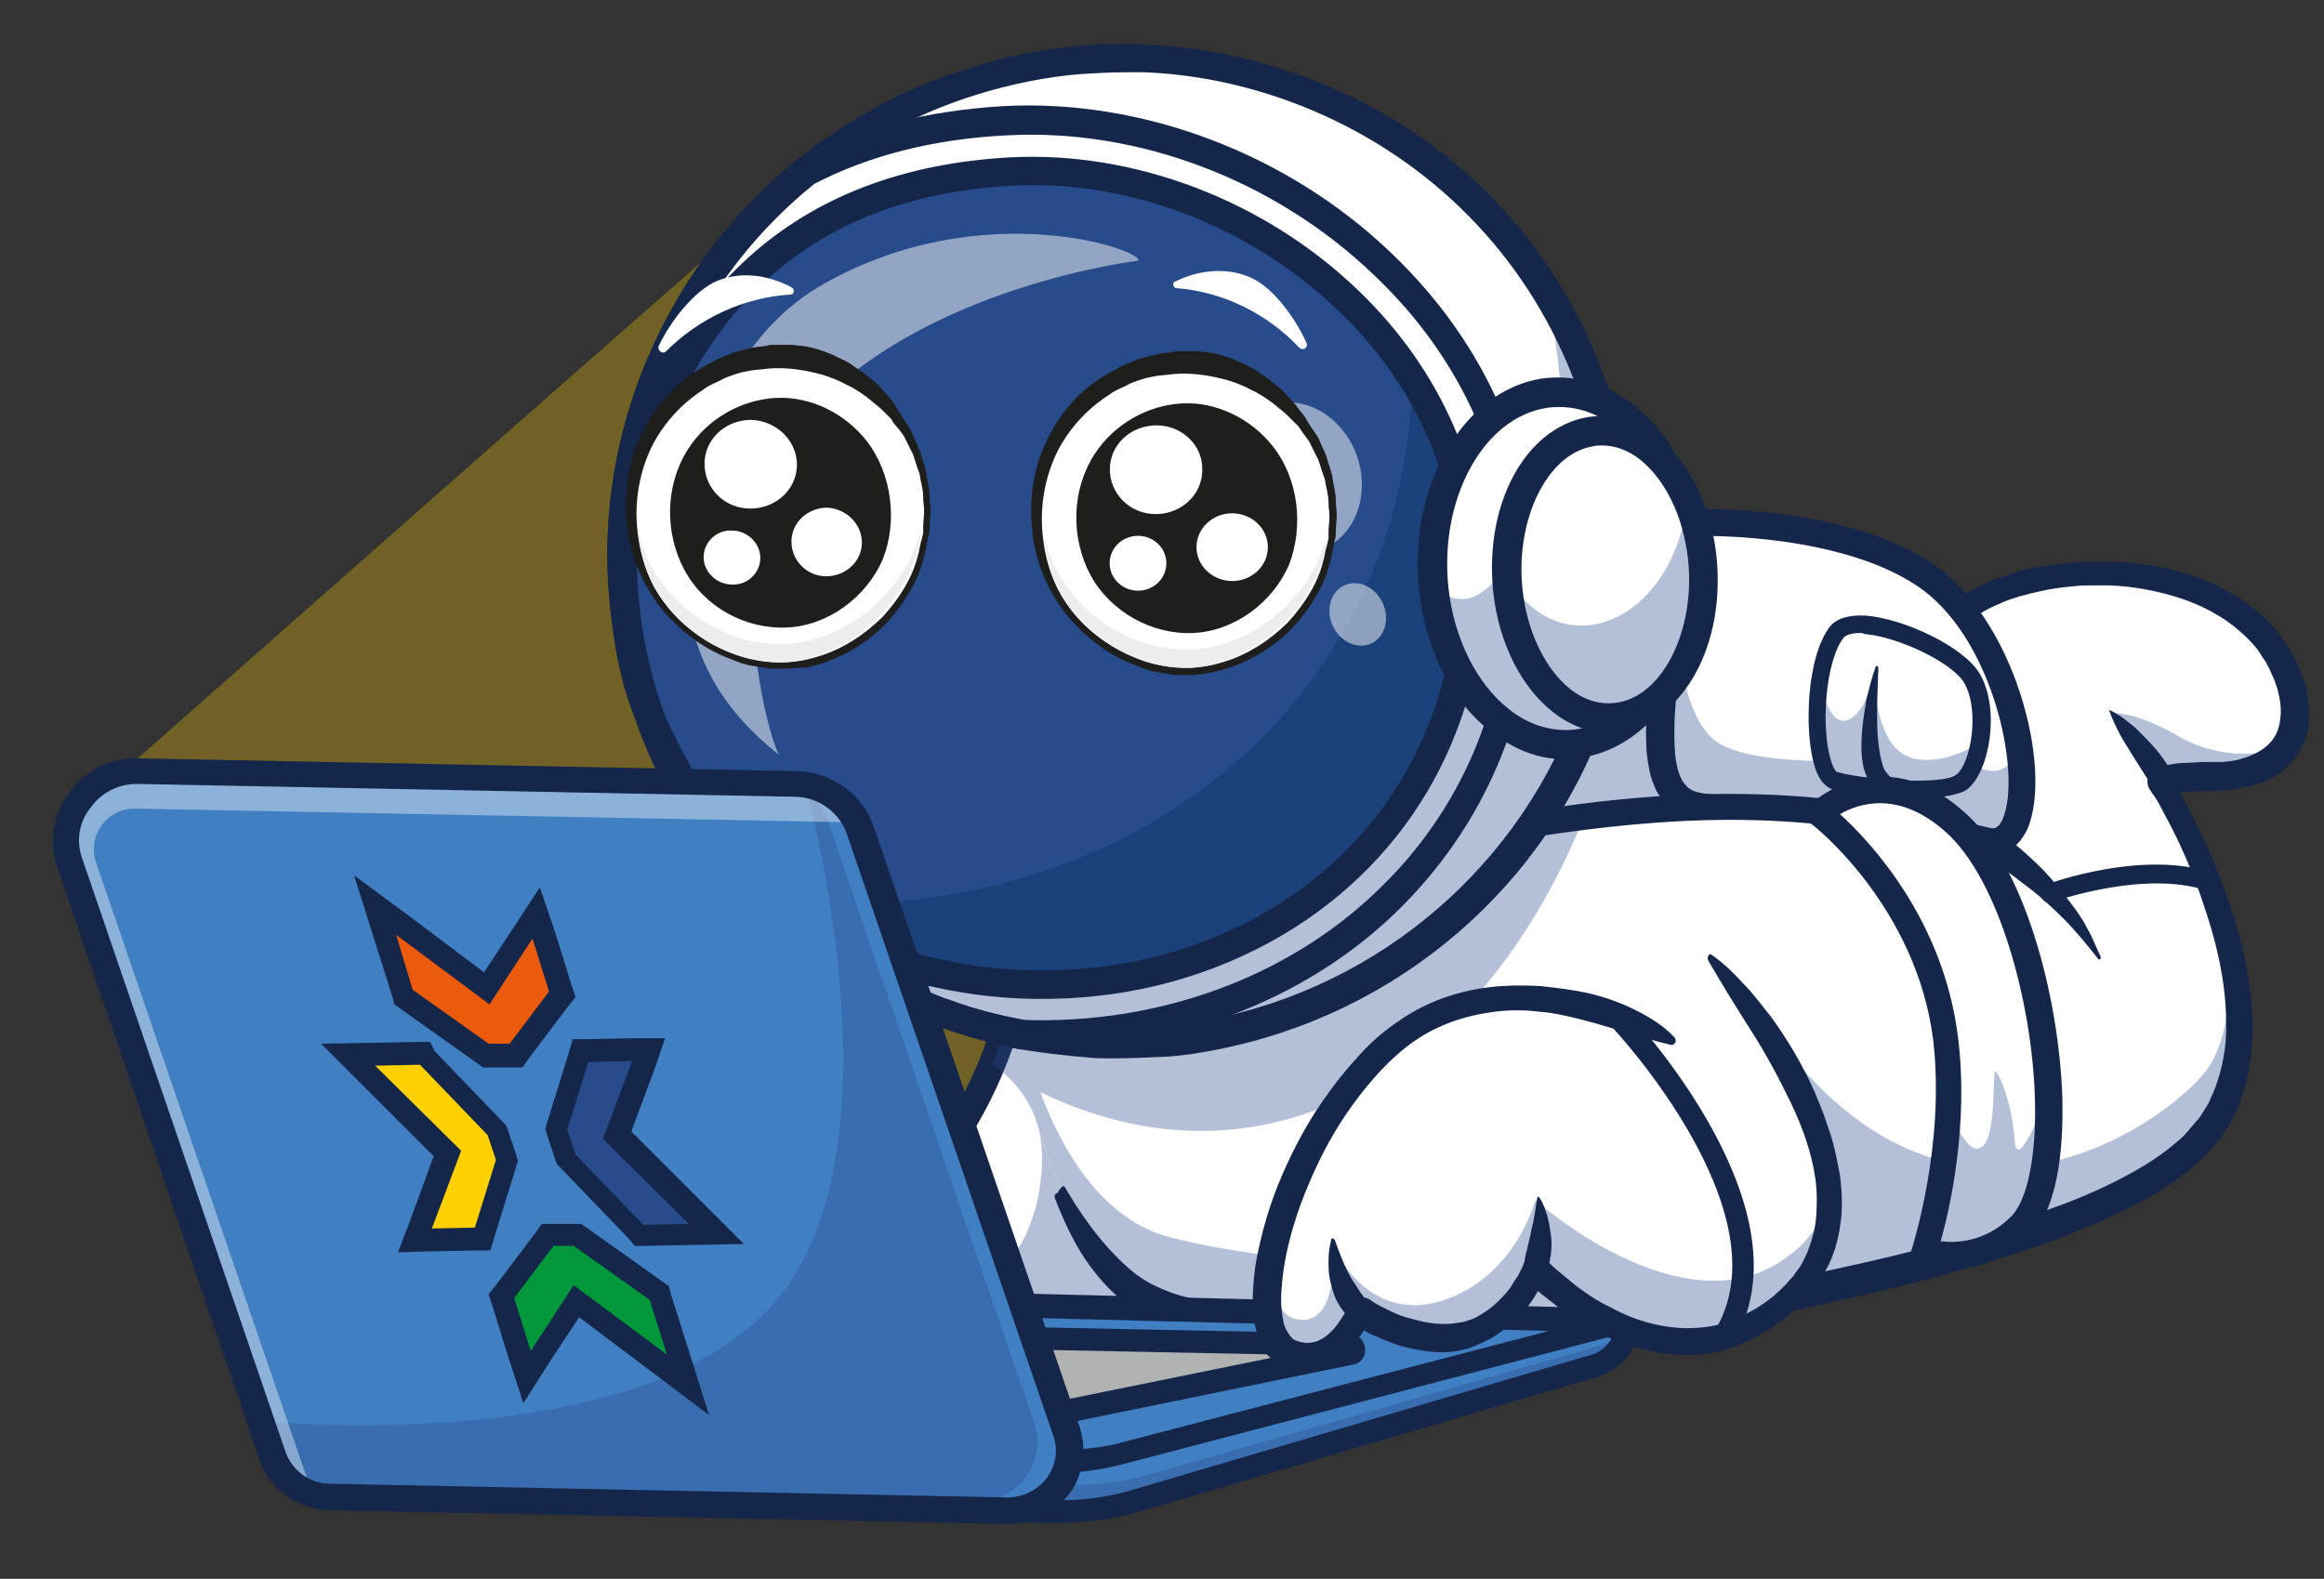 <?xml version="1.0" encoding="utf-8"?>
<!-- Generator: Adobe Illustrator 27.2.0, SVG Export Plug-In . SVG Version: 6.00 Build 0)  -->
<svg version="1.1" xmlns="http://www.w3.org/2000/svg" xmlns:xlink="http://www.w3.org/1999/xlink" x="0px" y="0px"
	 viewBox="0 0 254 172.6" style="enable-background:new 0 0 254 172.6;" xml:space="preserve">
<rect x="0" y="0" width="254" height="172.6" fill="#333333" stroke="none"/>
<style type="text/css">
	.st0{fill:#FFFFFF;}
	.st1{fill:#15264B;}
	.st2{opacity:0.35;}
	.st3{fill:#274B8B;}
	.st4{fill:#0F3747;}
	.st5{opacity:0.5;}
	.st6{opacity:0.4;}
	.st7{fill:#183E75;}
	.st8{opacity:0.2;}
	.st9{fill:#38276B;}
	.st10{fill:#44AC34;}
	.st11{fill:#00983A;}
	.st12{fill:#FCF8FB;}
	.st13{opacity:0.7;}
	.st14{fill:#94613F;}
	.st15{fill:#FFD100;}
	.st16{fill:#EA5B0C;}
	.st17{fill:#D3D5ED;}
	.st18{fill:#D8D8D8;}
	.st19{fill:#121A28;}
	.st20{fill:#E5E1D4;}
	.st21{opacity:0.25;}
	.st22{opacity:0.6;}
	.st23{fill:#FFD346;}
	.st24{fill:#FFDA36;}
	.st25{fill:#1E1E1C;}
	.st26{fill:#EEEDED;}
	.st27{opacity:0.3;}
	.st28{fill:#407FC1;}
	.st29{fill:#B0B3B1;}
	.st30{opacity:0.8;}
	.st31{fill:#E5E5E4;}
	.st32{fill:#BCBCBB;}
	.st33{fill:#E72D47;}
	.st34{fill:#F7A710;}
	.st35{fill:#F2EFEC;}
	.st36{fill:#F9B116;}
	.st37{fill:#F38F1C;}
	.st38{fill:none;stroke:#2A3856;stroke-width:2.196;stroke-linecap:round;stroke-miterlimit:10;}
	.st39{fill:#D66C12;}
	.st40{fill:#FFD767;}
	.st41{fill:#F7A83D;}
	.st42{fill:#FECF70;}
	.st43{fill:#FFED91;}
	.st44{opacity:0.41;}
	.st45{opacity:0.26;}
	.st46{fill:none;}
	.st47{fill:#261E26;}
	.st48{fill:#E30613;}
	.st49{fill:#E9E8E8;}
	.st50{fill:#4A92CF;}
	.st51{fill:#386EB5;}
	.st52{fill:#B6B6B7;}
	.st53{fill:#DDDDDD;}
	.st54{fill:#FDC423;}
	.st55{fill:#E2A415;}
	.st56{fill:#F9B044;}
	.st57{fill:#EB5759;}
	.st58{fill:#E5201F;}
	.st59{fill:none;stroke:#FFFFFF;stroke-width:2.308;stroke-linecap:round;stroke-miterlimit:10;}
	.st60{fill:#EDC5D6;}
	.st61{fill:#4A153F;}
	.st62{fill:#E9C8D2;}
	.st63{fill:#DFB0BE;}
	.st64{fill:#D6D6EA;}
	.st65{fill:#BDBDE0;}
	.st66{fill:#232323;}
	.st67{fill:#A7ABCC;}
	.st68{fill:#EDCCA9;}
	.st69{fill:#492311;}
	.st70{fill:#2A3856;}
	.st71{fill:#05646E;}
	.st72{fill:#F28D70;}
	.st73{fill:#BEC5CA;}
	.st74{fill:#54767A;}
</style>
<g id="Fondo">
</g>
<g id="Grafica">
</g>
<g id="Informazioni">
	<g>
		<g>
			<g class="st27">
				<g>
					<path class="st15" d="M11.1,86.4c0,0,73.1-64.6,73.5-64.6c-46.1,55.8,27.2,92.4,27.2,92.4l5,46.8L11.1,86.4z"/>
				</g>
			</g>
			<g>
				<g>
					<path class="st0" d="M110.9,108.3c0,0-1.8,12-11.5,22.2c-7.4,7.7-19.1,8.1-18.3,15.5l59.4,0.8L110.9,108.3z"/>
				</g>
			</g>
			<g>
				<g>
					<path class="st0" d="M140.4,146.7l-59.4-0.8c-0.8-7.4,10.9-7.8,18.3-15.5c4.6-4.8,7.4-10,9.1-14.2c1.3-3.1,1.9-5.6,2.2-6.9
						c0.2-0.7,0.2-1.1,0.2-1.1l8.5,11l2.4,3.1l17.4,22.6L140.4,146.7z"/>
				</g>
			</g>
			<g class="st2">
				<g>
					<path class="st3" d="M140.4,146.7l-41.9-0.5c3.2-1.6,6.1-4.4,9.7-6.6c5.6-3.5,6.2-12.7,5.4-15.8L140.4,146.7z"/>
				</g>
			</g>
			<g>
				<g>
					<path class="st1" d="M140.4,148.1L81,147.4c-0.7,0-1.3-0.6-1.4-1.3c-0.6-5.3,4-7.6,8.8-10c3.3-1.7,7-3.5,9.9-6.6
						c9.2-9.7,11.1-21.3,11.1-21.4c0.1-0.6,0.5-1,1.1-1.2c0.6-0.1,1.1,0.1,1.5,0.5l29.6,38.4c0.3,0.4,0.4,1,0.1,1.5
						C141.5,147.8,141,148.1,140.4,148.1z M82.5,144.5l55,0.7l-25.9-33.6c-1.2,4.3-4.2,12.6-11.2,19.9c-3.2,3.4-7.2,5.4-10.7,7.2
						C85.6,140.7,83,142.2,82.5,144.5z"/>
				</g>
			</g>
			<g>
				<g>
					<path class="st0" d="M250.2,80.5c-1.2,2.4-4,4-8.4,3.9c-5.5,0-5.6,0.7-5.6,0.9c0,0,0,0,0,0s0.9,1.5,2.2,3.9c0,0,0,0,0,0
						c0.1,0.1,0.1,0.2,0.2,0.3c0,0,0,0,0,0c3.7,7.4,9.9,22.7,3.3,32.8c-8.1,12.4-44.5,18.1-57.1,21.2c-10.4,2.6-29.6,3.5-45.7,1.4
						c-3.5-0.5-6.9-1.1-10-1.9c-10.1-2.5-14.8-15.2-16.9-24.6c-0.9-4-1.4-7.5-1.6-9.3c-0.1-0.8-0.1-1.3-0.1-1.3s27-22.4,64.5-24.3
						c6.1-0.3,12.5-0.1,19.2,0.9c11.4,1.7,18.6,4.7,18.6,4.7c1.8-5.1-4-13.3-0.2-20.5c4.4-8.5,30.6-10.4,37.2,3.7
						C251.2,75.5,251.3,78.4,250.2,80.5z"/>
				</g>
			</g>
			<g>
				<g>
					<path class="st0" d="M238.5,89.3c0.1,0.1,0.1,0.2,0.2,0.3C238.6,89.5,238.5,89.4,238.5,89.3z"/>
				</g>
			</g>
			<g class="st2">
				<g>
					<path class="st3" d="M250.2,80.5c-1.2,2.4-4,4-8.4,3.9c-5.5,0-5.6,0.7-5.6,0.9c-2.3-3.5-5.5-7.3-5.5-7.3s2.3-0.5,7.6,2.6
						C241.4,82.4,247.5,83.6,250.2,80.5z"/>
				</g>
			</g>
			<g class="st2">
				<g>
					<path class="st3" d="M242,122.4c-22.8,20.7-81,28-112.8,20.8c-8.6-2.2-13.3-11.7-15.8-20.2c-0.8-2.7-2.5-5-4.9-6.6l0,0
						c0,0,0,0,0-0.1c1.4-3.8,2.4-5.9,2.1-8.2c0,0,27-22.4,64.5-24.3c-9.8,30.6-34.6,48.5-61.4,35.6c2.7,7.2,7.2,14.1,14.3,15.9
						c17.2,4.3,43,3.6,55.6,0.5c4.1-1,4.9-30.9,9.1-24.6c20.4,30.6,45.9,10.1,48.8,5.3c2.5-4.1,2.3-9.7,2.1-14
						C245.3,109.1,245.7,116.6,242,122.4z"/>
				</g>
			</g>
			<g>
				<g>
					<path class="st1" d="M116.4,129.8c1.4,2.4,2.9,4.6,4.7,6.6c0.9,1,1.8,1.9,2.8,2.7c1,0.8,2.1,1.4,3.3,1.9
						c1.2,0.5,2.3,0.8,3.7,1.1l2,0.4l2,0.3c2.7,0.5,5.4,0.8,8.1,1.1c10.8,1.1,21.8,1.1,32.6-0.1c2.7-0.3,5.4-0.7,8-1.3l1-0.2l1-0.2
						l2-0.5l4-0.9c5.4-1.2,10.8-2.3,16.1-3.6c5.3-1.3,10.6-2.8,15.7-4.7c2.6-0.9,5.1-1.9,7.5-3.1c2.4-1.2,4.7-2.5,6.7-4.2
						c0.5-0.4,1-0.8,1.4-1.3c0.2-0.2,0.4-0.5,0.6-0.7c0.2-0.2,0.4-0.5,0.6-0.7c0.2-0.2,0.4-0.5,0.5-0.7l0.5-0.8
						c0.2-0.3,0.3-0.5,0.4-0.8c0.1-0.3,0.3-0.6,0.4-0.9c0.9-2.3,1.4-4.9,1.3-7.5c0-2.6-0.4-5.3-1-7.8c-0.6-2.6-1.5-5.2-2.4-7.7
						c-1-2.5-2.1-5-3.4-7.3c-0.3-0.6-0.6-1.2-1-1.8l-0.3-0.4l-0.1-0.2l-0.1-0.1l0,0c0.1,0.1-0.1-0.1-0.2-0.4
						c-0.1-0.3-0.1-0.4-0.1-0.6c0-0.2,0.1-0.3,0.1-0.5c0.1-0.1,0.1-0.2,0.2-0.3c0.1-0.1,0.1-0.1,0.2-0.2c0.1-0.1,0.1-0.1,0.2-0.2
						c0.1,0,0.1-0.1,0.1-0.1c0.1-0.1,0.2-0.1,0.3-0.1c0.3-0.1,0.5-0.2,0.8-0.3c0.9-0.2,1.6-0.3,2.3-0.3c0.7,0,1.4-0.1,2.1-0.1
						c0.7,0,1.3,0,2,0c0.6-0.1,1.2-0.1,1.8-0.3c1.2-0.3,2.2-0.8,3-1.5c0.8-0.7,1.3-1.7,1.4-2.8c0.2-1.1,0-2.3-0.3-3.4
						c-0.1-0.3-0.2-0.6-0.3-0.9l-0.4-0.9c-0.1-0.3-0.3-0.6-0.4-0.8l-0.2-0.4l-0.3-0.4c-0.6-1.1-1.5-2-2.4-2.8
						c-1.9-1.7-4.2-2.9-6.6-3.7c-2.5-0.8-5.1-1.3-7.7-1.4c-0.7,0-1.3,0-2,0c-0.7,0-1.3,0-2,0.1c-1.3,0.1-2.6,0.3-3.9,0.6
						c-1.3,0.3-2.5,0.6-3.7,1.1c-1.2,0.5-2.3,1-3.3,1.8l-0.7,0.6c-0.2,0.2-0.4,0.4-0.6,0.6c-0.2,0.2-0.4,0.4-0.5,0.7
						c-0.1,0.2-0.3,0.4-0.4,0.7c-0.5,1.1-0.8,2.2-1,3.5c-0.2,2.5,0.3,5.1,0.9,7.7c0.3,1.3,0.6,2.7,0.8,4.2c0.2,1.5,0.3,3.1-0.3,4.8
						c-0.3,0.7-1.1,1.1-1.8,0.9l-0.1,0l0,0c-1-0.4-2-0.8-3.1-1.1c-1-0.3-2.1-0.7-3.2-1c-2.1-0.6-4.3-1.1-6.5-1.6
						c-2.2-0.4-4.4-0.8-6.6-1.1l-3.3-0.4l-3.3-0.3c-4.4-0.3-8.9-0.3-13.3,0.1c-4.4,0.3-8.9,1-13.2,1.9c-8.7,1.8-17.3,4.6-25.3,8.4
						c-8.1,3.8-15.8,8.3-23.5,12.9l0,0c-0.2,0.1-0.5,0.1-0.7-0.2c-0.1-0.2-0.1-0.4,0.1-0.6c1.6-1.7,3.3-3.2,5.1-4.6
						c0.9-0.7,1.8-1.4,2.8-2c0.9-0.6,1.9-1.3,2.9-1.9c3.9-2.4,7.9-4.5,12.1-6.4c8.3-3.7,17-6.7,26-8.5c4.5-0.9,9-1.6,13.6-1.9
						c4.6-0.3,9.2-0.3,13.7-0.1l3.4,0.3l3.4,0.4c2.3,0.3,4.5,0.7,6.8,1.1c2.2,0.5,4.5,1,6.7,1.6c1.1,0.3,2.2,0.6,3.3,1
						c1.1,0.4,2.2,0.7,3.3,1.2l-1.9,0.8c0.3-0.9,0.3-2.2,0.2-3.4c-0.2-1.3-0.5-2.6-0.8-3.9c-0.6-2.7-1.2-5.6-0.9-8.6
						c0.2-1.5,0.5-3,1.2-4.4c0.1-0.3,0.4-0.7,0.6-1.1c0.2-0.4,0.5-0.6,0.8-1c0.3-0.3,0.6-0.6,0.8-0.8c0.3-0.3,0.6-0.5,0.9-0.7
						c1.2-0.9,2.6-1.6,4-2.1c1.4-0.5,2.8-1,4.2-1.2c1.4-0.3,2.8-0.5,4.3-0.6c0.7-0.1,1.4-0.1,2.2-0.1c0.7,0,1.4,0,2.2,0
						c2.9,0.1,5.7,0.6,8.5,1.5c2.7,0.9,5.4,2.3,7.6,4.3c1.1,1,2.1,2.1,2.9,3.4c0.8,1.3,1.5,2.6,1.9,4.1c0.4,1.5,0.6,3.1,0.4,4.7
						c-0.2,1.6-1.1,3.3-2.3,4.4c-1.2,1.2-2.8,1.8-4.3,2.2c-0.8,0.2-1.5,0.3-2.3,0.4c-0.7,0-1.5,0.1-2.2,0.1c-0.7,0-1.3,0-2,0.1
						c-0.6,0-1.3,0.1-1.8,0.2c-0.1,0-0.2,0.1-0.2,0.1c0,0,0,0,0,0l0,0c0,0,0.1,0,0.1-0.1c0,0,0,0,0.1-0.1c0-0.1,0.1-0.1,0.1-0.2
						c0-0.1,0.1-0.2,0.1-0.4c0-0.2,0-0.3,0-0.5c-0.1-0.3-0.2-0.4-0.1-0.3l0,0.1l0.1,0.1l0.1,0.2l0.3,0.5c0.4,0.6,0.7,1.2,1,1.8
						c1.3,2.5,2.5,5,3.5,7.6c1,2.6,1.9,5.3,2.6,8.1c0.6,2.8,1.1,5.6,1.1,8.5c0,2.9-0.4,5.8-1.5,8.6c-0.1,0.3-0.3,0.7-0.5,1
						c-0.2,0.3-0.3,0.7-0.5,1l-0.6,1c-0.2,0.3-0.4,0.6-0.7,0.9c-0.2,0.3-0.5,0.6-0.7,0.9c-0.3,0.3-0.5,0.6-0.8,0.8
						c-0.5,0.5-1.1,1-1.6,1.5c-2.3,1.8-4.7,3.3-7.3,4.5c-2.5,1.2-5.1,2.3-7.8,3.3c-5.3,1.9-10.6,3.4-16,4.8
						c-5.4,1.3-10.8,2.5-16.2,3.7l-4,0.9l-2,0.5l-1,0.2l-1,0.2c-2.8,0.6-5.5,1-8.3,1.4c-5.5,0.6-11.1,1-16.6,1
						c-5.6,0.1-11.1-0.1-16.7-0.7c-2.8-0.3-5.5-0.7-8.3-1.2l-2.1-0.4l-2-0.5c-1.3-0.3-2.8-0.7-4.2-1.4c-2.7-1.3-4.9-3.4-6.6-5.7
						c-1.7-2.3-2.9-4.9-3.9-7.5c-0.1-0.3,0-0.5,0.3-0.6C116.1,129.5,116.3,129.6,116.4,129.8L116.4,129.8z"/>
				</g>
			</g>
			<g>
				<g>
					<path class="st28" d="M123.4,164.3l50.6-14.9c2.3-0.6,4-2.6,4.1-5l0,0l-85.6-1.7l-0.3,22l22.6,0.5
						C117.7,165.3,120.6,165,123.4,164.3z"/>
				</g>
			</g>
			<g class="st2">
				<g>
					<path class="st3" d="M177.8,145.8c-0.5,1.8-2,3.2-3.8,3.6l-50.6,14.9c-2.8,0.7-5.7,1-8.6,0.9l-22.6-0.5l1.5-3.1l22.6,0.7
						c2.9,0.1,5.8-0.2,8.6-0.9l50.7-14.5C176.4,146.8,177.2,146.4,177.8,145.8z"/>
				</g>
			</g>
			<g>
				<g>
					<path class="st1" d="M115.1,166.5c-0.1,0-0.2,0-0.4,0l-23.8-0.6l0.3-24.5l88.1,1.8l0,1.2c-0.1,3-2.1,5.5-5,6.2l-50.6,14.9
						C120.9,166.2,118,166.5,115.1,166.5z M123.4,164.3L123.4,164.3L123.4,164.3z M93.4,163.5l21.3,0.5c2.8,0.1,5.6-0.2,8.3-0.9
						l50.6-14.9c1.4-0.3,2.4-1.3,2.9-2.6l-82.9-1.7L93.4,163.5z"/>
				</g>
			</g>
			<g>
				<g>
					<path class="st28" d="M122,159l55.7-14.6c0,0,0-0.1,0-0.1l-85.3-2.2l-0.2,17.3l22.2,0.3C117,159.8,119.5,159.6,122,159z"/>
				</g>
			</g>
			<g>
				<g>
					<path class="st29" d="M111.8,155.2l35.7-7.3c0.6-0.1,0.5-0.9-0.1-1l-42.9-0.9l-0.1,10.1L111.8,155.2z"/>
				</g>
			</g>
			<g>
				<g>
					<path class="st1" d="M103.1,157.7l0.2-12.8l44.2,0.9c0.9,0,1.6,0.7,1.7,1.6c0.1,0.9-0.5,1.7-1.4,1.8l-35.7,7.3L103.1,157.7z
						 M111.8,155.2L111.8,155.2L111.8,155.2z M105.7,147.4l-0.1,7.4l6-0.8l29-5.9L105.7,147.4z M147.4,148.3
						C147.4,148.3,147.4,148.3,147.4,148.3L147.4,148.3z M147.2,146.8C147.2,146.8,147.2,146.8,147.2,146.8L147.2,146.8z"/>
				</g>
			</g>
			<g>
				<g>
					<path class="st1" d="M114.4,161L91,160.7l0.3-19.8l87.6,2.2l0.1,1.1c0.1,0.6-0.3,1.2-1,1.4l-55.8,14.6
						C119.7,160.8,117.1,161.1,114.4,161z M122,159L122,159L122,159z M93.5,158.3l21,0.3c2.4,0,4.9-0.2,7.3-0.7l47.5-12.4l-75.5-1.9
						L93.5,158.3z M177.7,145.6C177.7,145.6,177.7,145.6,177.7,145.6L177.7,145.6z"/>
				</g>
			</g>
			<g>
				<g>
					<path class="st1" d="M213.4,88c1,0.4,1.8,0.9,2.7,1.4c0.9,0.5,1.7,1.1,2.5,1.6c1.6,1.2,3.1,2.5,4.5,3.9c1.4,1.4,2.6,3,3.8,4.6
						l0.8,1.2c0.2,0.4,0.5,0.9,0.7,1.3l0.3,0.6l0.3,0.7c0.2,0.4,0.4,0.9,0.6,1.3c0,0.1,0,0.2-0.1,0.3c-0.1,0-0.2,0-0.2-0.1l0,0
						c-1.2-1.5-2.4-3-3.7-4.3c-1.3-1.3-2.7-2.6-4.2-3.7c-1.5-1.2-3-2.2-4.5-3.3c-0.4-0.2-0.8-0.5-1.2-0.8l-1.2-0.8l-2.3-1.5l-0.1,0
						c-0.7-0.4-0.9-1.3-0.4-2C212,88,212.7,87.7,213.4,88z"/>
				</g>
			</g>
			<g>
				<g>
					<path class="st1" d="M230.5,77.6c0.9,0.4,1.6,0.9,2.3,1.5c0.7,0.5,1.3,1.2,1.9,1.8c0.6,0.6,1.2,1.3,1.7,2
						c0.5,0.7,1,1.5,1.4,2.3c0.3,0.6,0,1.4-0.6,1.7c-0.6,0.3-1.2,0.1-1.6-0.4l0,0c-0.9-1.3-1.8-2.8-2.7-4.2
						c-0.4-0.7-0.9-1.4-1.3-2.2C231.2,79.3,230.8,78.5,230.5,77.6z"/>
				</g>
			</g>
			<g>
				<g>
					<path class="st0" d="M165,61.3c5.8-5,32.7-6.7,45.1,1.4c11.3,7.4,14,30.9,7.1,29.3c-15.6-3.6-27.9-5.4-51-1.6
						C151.2,92.2,159.2,66.3,165,61.3z"/>
				</g>
			</g>
			<g class="st2">
				<g>
					<path class="st3" d="M217.1,91.9c-15.6-3.6-27.9-5.4-51-1.6c-8,1-9.4-5.9-8.1-13.4c0.8,3.8,3.2,6.2,8.2,5.6
						c6.9-1.1,16.8-16.1,16.8-16.1s0.3,12.5,5.1,15c6.1,3.2,20.7,0.8,29.1,2.8c1.7,0.4,2.8-0.7,3.4-2.7
						C221.5,87.7,220.4,92.7,217.1,91.9z"/>
				</g>
			</g>
			<g>
				<g>
					<path class="st1" d="M217.7,93.4c-0.3,0-0.6,0-0.9-0.1c-16.7-3.9-28.5-5.1-50.4-1.6c0,0,0,0,0,0c-5.5,0.7-8-2.1-9.1-4.5
						c-3.3-7.4,2.1-22.9,6.8-27c6.6-5.6,34.2-7,46.8,1.2c9.3,6,13.5,22.6,10.7,29.2C220.7,92.5,219.3,93.5,217.7,93.4z M190.4,86.8
						c9.4,0.1,17.6,1.5,27.1,3.7c0.3,0.1,0.9,0.2,1.4-1c2.1-4.9-1.1-20.2-9.6-25.6c-12-7.8-38.2-5.9-43.4-1.5l0,0
						c-3.7,3.2-9,17.1-6.1,23.7c1,2.3,3,3.2,6.1,2.8C175.5,87.3,183.3,86.7,190.4,86.8z M165,61.3L165,61.3L165,61.3z"/>
				</g>
			</g>
			<g>
				<g>
					<path class="st0" d="M200.8,69.1c-2.9,3.7-2.8,15.4-0.2,16.2c2.6,0.8,11.8,1.7,13.9,0.1c2-1.6,3-7.9,1.1-11.3
						C213.7,70.7,202.9,66.3,200.8,69.1z"/>
				</g>
			</g>
			<g class="st2">
				<g>
					<path class="st3" d="M216.4,81c-0.3,2-1,3.7-2,4.4c-2,1.6-11.3,0.7-13.9-0.1c-1.9-0.6-2.5-6.9-1.6-11.8c0.3,3,1.3,5.4,2.6,5.3
						c2.1-0.1,3.2-4.4,3.2-4.4s0.5,5.4,2.5,7.4c2.5,2.6,7.4,0.6,8.7-0.4C216.2,81.3,216.3,81.2,216.4,81z"/>
				</g>
			</g>
			<g>
				<g>
					<path class="st1" d="M208.8,87.3c-3.4,0-7.1-0.6-8.5-1c-0.9-0.3-1.6-1.2-2-2.6c-1.1-3.7-0.9-11.8,1.7-15.2
						c0.7-0.9,2.1-1.3,3.9-1.2c4.1,0.3,10.8,3.4,12.5,6.4c2.2,3.8,1.1,10.6-1.4,12.6C214,87,211.5,87.3,208.8,87.3z M203.3,69.2
						c-0.9,0-1.5,0.2-1.8,0.5l0,0c-2,2.6-2.5,9.8-1.4,13.4c0.3,1,0.6,1.3,0.7,1.3c2.7,0.8,11.4,1.5,13,0.3c1.6-1.2,2.6-7,0.9-10
						c-1.2-2.2-7.2-5.1-11-5.4C203.6,69.2,203.5,69.2,203.3,69.2z M200.8,69.1L200.8,69.1L200.8,69.1z"/>
				</g>
			</g>
			<g>
				<g>
					<path class="st1" d="M205.3,73c-0.1,2.4-0.2,4.8-0.1,7.1c0.1,1.2,0.2,2.3,0.5,3.3c0.1,0.5,0.3,0.9,0.6,1.2
						c0.2,0.3,0.5,0.5,0.8,0.6l0.2,0.1c0.5,0.2,0.8,0.7,0.7,1.2c-0.1,0.5-0.6,0.8-1.1,0.7c-0.2,0-0.4-0.1-0.6-0.1
						c-0.2-0.1-0.4-0.1-0.6-0.3c-0.4-0.2-0.7-0.5-1-0.8c-0.5-0.6-0.8-1.3-1-2c-0.3-1.3-0.3-2.6-0.2-3.9c0.1-1.3,0.3-2.5,0.5-3.7
						c0.3-1.2,0.6-2.4,1-3.5c0-0.1,0.1-0.1,0.2-0.1C205.2,72.9,205.3,72.9,205.3,73L205.3,73z"/>
				</g>
			</g>
			<g>
				<g>
					<path class="st1" d="M185.5,61.6c-0.6,2.4-1.3,4.8-1.6,7.1c0,0.3-0.1,0.6-0.1,0.9l-0.1,0.9l-0.2,1.9l-0.3,3.7
						c-0.1,1.2-0.2,2.5-0.2,3.7c0,1.2,0,2.4,0.2,3.5c0.2,1.1,0.5,2,1.1,2.6c0.5,0.6,1.4,0.8,2.4,0.9l0.1,0c0.8,0.1,1.4,0.7,1.3,1.5
						c0,0.8-0.7,1.3-1.4,1.3c-0.7,0-1.5-0.1-2.3-0.3c-0.8-0.2-1.6-0.7-2.2-1.3c-0.6-0.6-1.1-1.3-1.4-2.1c-0.3-0.7-0.5-1.4-0.6-2.1
						c-0.3-1.4-0.3-2.8-0.3-4.1c0-1.3,0.1-2.6,0.2-3.9c0.1-1.3,0.3-2.5,0.4-3.8l0.3-1.9l0.1-0.9c0.1-0.3,0.1-0.7,0.2-1
						c0.3-1.3,0.7-2.6,1.2-3.8c0.5-1.2,1.1-2.3,1.8-3.5c0.2-0.3,0.7-0.4,1-0.2C185.5,61,185.6,61.3,185.5,61.6L185.5,61.6z"/>
				</g>
			</g>
			<g>
				<g>
					<path class="st0" d="M220.8,134.1c-4.8,4.8-10.5,2.7-10.5,2.7s2.3-7.1,2.6-15.8c0.1-2.4,0-4.9-0.3-7.4
						C210.7,98.1,198.8,89,198.8,89s6.5-6.3,14.8,0.9c6.1,5.3,9.9,19.1,10.3,30.1C224.1,126.3,223.2,131.8,220.8,134.1z"/>
				</g>
			</g>
			<g class="st2">
				<g>
					<path class="st3" d="M220.8,134.1c-4.8,4.8-10.5,2.7-10.5,2.7s2.3-7.1,2.6-15.8c1,2.5,2.3,5,3.5,4.5c1.7-0.7,1.4-6.5,1.6-8.3
						c0.1-0.6,1.8,2.5,2.2,7.5c0.2,3,2.3-1.7,3.5-4.8C224.1,126.3,223.2,131.8,220.8,134.1z"/>
				</g>
			</g>
			<g>
				<g>
					<path class="st1" d="M213.2,138.7c-1.9,0-3.2-0.5-3.3-0.5l-1.3-0.5l0.4-1.3c0-0.1,3.6-11.2,2.3-22.6
						c-1.8-14.7-13.1-23.6-13.3-23.7l-1.3-1l1.2-1.2c0.1-0.1,7.6-7.2,16.7,0.8c6.6,5.7,10.4,20,10.8,31.2c0.1,4.2-0.1,11.8-3.5,15.2
						C218.9,138.1,215.6,138.7,213.2,138.7z M212.1,135.7c1.7,0.2,4.9,0.1,7.7-2.7c1.8-1.8,2.8-6.7,2.6-13
						c-0.3-10.3-3.9-23.9-9.8-29.1c-5.1-4.5-9.4-3.1-11.5-1.9c3.3,3,11.3,11.5,12.9,24.4C215.2,123,213.1,132.2,212.1,135.7z"/>
				</g>
			</g>
			<g>
				<g>
					<g>
						<path class="st0" d="M75.8,88.3c4.7,7.7,11.4,14.2,19.6,18.8c1.7,0.9,3.4,1.8,5.2,2.6c0.9,0.4,1.8,0.7,2.7,1.1
							c2.8,1,5.6,1.8,8.4,2.3c2.4,0.5,4.8,0.8,7.3,0.9c2.9,0.2,5.8,0.1,8.7-0.2c1-0.1,2.1-0.2,3.1-0.4c18.9-3,35.7-15.6,42.9-34.6
							C184.2,51,170,20,141.8,9.7c-5.4-2-11-3.1-16.5-3.3c-0.6,0-1.3,0-1.9,0c-1.7,0-3.4,0.1-5.2,0.2c-3.9,0.3-7.8,1.1-11.6,2.3
							c-3.7,1.2-7.4,2.7-10.8,4.6c-1.1,0.6-2.1,1.2-3.2,1.9c-1.6,1-3.1,2.1-4.5,3.3c-7.3,5.9-13.1,13.7-16.7,23
							C65.4,57.7,67.5,74.8,75.8,88.3z"/>
					</g>
					<g>
						<path class="st1" d="M121.5,114.3c-0.9,0-1.7,0-2.6-0.1c-2.5-0.1-4.9-0.5-7.3-0.9c-2.8-0.5-5.6-1.3-8.4-2.3
							c-1-0.4-1.9-0.7-2.7-1.1c-1.8-0.8-3.5-1.6-5.3-2.6c-8.1-4.5-14.9-11-19.7-18.9C67,74.2,65.4,57.1,71.3,41.6
							c3.4-9,9.2-17,16.7-23c1.4-1.2,2.9-2.3,4.5-3.3c1-0.7,2.1-1.3,3.2-1.9c3.4-1.9,7-3.5,10.8-4.6c3.8-1.2,7.7-1.9,11.6-2.3
							c1.7-0.1,3.4-0.2,5.2-0.2c0.7,0,1.3,0,1.9,0c5.6,0.2,11.2,1.3,16.5,3.3c13.7,5,24.6,15,30.6,28.2c6,13.1,6.4,27.7,1.3,41.2
							c-7,18.3-23.4,31.6-43,34.7c-1,0.2-2.1,0.3-3.1,0.4C125.6,114.2,123.5,114.3,121.5,114.3z M75.9,88.2
							c4.8,7.8,11.5,14.3,19.6,18.8c1.7,0.9,3.5,1.8,5.2,2.6c0.8,0.3,1.7,0.7,2.7,1.1c2.7,1,5.5,1.8,8.3,2.3
							c2.4,0.5,4.8,0.8,7.2,0.9c2.9,0.2,5.8,0.1,8.7-0.2c1-0.1,2.1-0.2,3.1-0.4c19.5-3.1,35.8-16.3,42.8-34.5
							c5.1-13.4,4.6-27.9-1.3-40.9c-6-13.1-16.8-23-30.5-28c-5.3-1.9-10.9-3-16.4-3.3c-0.6,0-1.3,0-1.9,0c-1.7,0-3.4,0.1-5.1,0.2
							c-3.9,0.3-7.8,1.1-11.5,2.3c-3.7,1.1-7.3,2.7-10.7,4.6c-1.1,0.6-2.2,1.3-3.2,1.9c-1.6,1-3.1,2.1-4.5,3.3
							c-7.5,6-13.2,13.9-16.6,22.9C65.7,57.2,67.3,74.1,75.9,88.2L75.9,88.2z"/>
					</g>
				</g>
				<g class="st2">
					<g>
						<path class="st3" d="M173.6,78.9c-7.2,19-24,31.6-42.9,34.6c-1,0.2-2.1,0.3-3.1,0.4c-2.9,0.3-5.8,0.3-8.7,0.2
							c-2.4-0.1-4.8-0.4-7.2-0.9c-2.8-0.5-5.6-1.3-8.4-2.3c-0.9-0.3-1.8-0.7-2.7-1.1c-1.8-0.8-3.6-1.6-5.2-2.6
							c-8.3-4.6-14.9-11.2-19.6-18.8c-2.6-4.2-4.6-8.8-5.9-13.6c4.6,7.2,11.1,13.4,19,17.8c1.7,0.9,3.4,1.8,5.2,2.6
							c0.9,0.4,1.8,0.7,2.7,1.1c2.8,1,5.6,1.8,8.4,2.3c2.4,0.5,4.8,0.8,7.2,0.9c2.9,0.2,5.8,0.1,8.7-0.2c1-0.1,2.1-0.2,3.1-0.4
							c18.9-3,35.7-15.6,42.9-34.6c4.2-11.1,4.5-22.6,1.6-33.1C177.5,44.9,179.9,62.4,173.6,78.9z"/>
					</g>
				</g>
				<g>
					<g>
						<path class="st1" d="M121.5,115.3c-0.9,0-1.7,0-2.6-0.1c-2.5-0.1-5-0.5-7.4-0.9c-2.9-0.6-5.8-1.4-8.5-2.4
							c-1-0.4-1.9-0.7-2.8-1.1c-1.8-0.8-3.6-1.7-5.4-2.6c-8.2-4.6-15.2-11.3-20.1-19.3c-8.8-14.5-10.4-31.9-4.4-47.7
							c3.5-9.2,9.4-17.3,17-23.5c1.4-1.2,3-2.3,4.6-3.4c1-0.7,2.1-1.3,3.3-2c3.5-1.9,7.2-3.5,11-4.7c3.8-1.2,7.8-2,11.8-2.3
							c1.7-0.1,3.5-0.2,5.3-0.2c0.7,0,1.4,0,2,0c5.7,0.2,11.4,1.4,16.8,3.4c14,5.1,25.1,15.3,31.2,28.7c6.1,13.3,6.6,28.2,1.3,42
							c-7.1,18.7-23.9,32.2-43.8,35.4c-1.1,0.2-2.1,0.3-3.2,0.4C125.7,115.3,123.6,115.4,121.5,115.3z M76.8,87.7
							c4.7,7.7,11.3,14,19.2,18.4c1.7,0.9,3.4,1.8,5.1,2.5c0.8,0.3,1.7,0.7,2.6,1c2.7,1,5.4,1.7,8.2,2.3c2.3,0.5,4.7,0.8,7.1,0.9
							c2.8,0.2,5.7,0.1,8.5-0.2c1-0.1,2-0.2,3-0.4c19.1-3,35.2-16,41.9-33.8c5-13.1,4.5-27.4-1.3-40.1
							c-5.9-12.8-16.5-22.6-29.9-27.5c-5.2-1.9-10.7-3-16.1-3.2c-0.6,0-1.2,0-1.9,0c-1.7,0-3.4,0.1-5,0.2c-3.8,0.3-7.6,1.1-11.3,2.2
							c-3.7,1.1-7.2,2.6-10.5,4.5c-1.1,0.6-2.1,1.2-3.1,1.9c-1.6,1-3,2.1-4.4,3.2c-7.3,5.9-13,13.7-16.3,22.4
							C66.9,57.2,68.4,73.9,76.8,87.7L76.8,87.7z"/>
					</g>
				</g>
				<g>
					<g>
						<path class="st1" d="M121.5,115.7c-0.9,0-1.8,0-2.6-0.1c-2.5-0.2-5-0.5-7.5-0.9c-2.9-0.6-5.8-1.4-8.6-2.4
							c-1-0.4-1.9-0.7-2.8-1.1c-1.8-0.8-3.6-1.7-5.4-2.6c-8.3-4.6-15.3-11.3-20.2-19.4l0,0C65.6,74.6,63.9,57,70,41.1
							c3.5-9.2,9.4-17.4,17.1-23.6c1.5-1.2,3-2.3,4.7-3.4c1.1-0.7,2.2-1.4,3.3-2c3.5-2,7.2-3.6,11.1-4.7C110,6.1,114,5.4,118,5
							c1.7-0.2,3.5-0.2,5.3-0.2c0.7,0,1.4,0,2,0.1c5.7,0.2,11.5,1.4,17,3.4c14.1,5.1,25.3,15.4,31.4,28.9
							c6.1,13.4,6.6,28.4,1.4,42.3c-7.1,18.8-24,32.4-44.1,35.6c-1.1,0.2-2.1,0.3-3.2,0.4C125.7,115.6,123.6,115.7,121.5,115.7z
							 M77.1,87.5c4.6,7.6,11.2,13.9,19,18.3c1.7,0.9,3.4,1.8,5.1,2.5c0.8,0.3,1.6,0.7,2.6,1c2.6,1,5.4,1.7,8.1,2.2
							c2.3,0.5,4.7,0.8,7,0.9c2.8,0.2,5.6,0.1,8.4-0.2c1-0.1,2-0.2,3-0.4c19-3,34.9-15.9,41.7-33.6c5-13,4.5-27.2-1.3-39.8
							c-5.8-12.7-16.4-22.4-29.7-27.3c-5.2-1.9-10.6-3-16-3.2c-0.6,0-1.2,0-1.9,0c-1.7,0-3.4,0.1-5,0.2c-3.8,0.3-7.6,1.1-11.2,2.2
							c-3.6,1.1-7.1,2.6-10.5,4.5c-1.1,0.6-2.1,1.2-3.1,1.9c-1.5,1-3,2.1-4.4,3.2c-7.3,5.9-12.9,13.6-16.2,22.3
							C67.2,57.3,68.7,73.8,77.1,87.5L77.1,87.5z"/>
					</g>
				</g>
				<g>
					<g>
						<path class="st3" d="M84.5,99.1c32.9,20.4,75.7,2.5,76.3-35.6c0.4-25.9-25-46.2-50.3-44.8c-18.4,1-35.9,9.9-42.4,38.5
							c0,0-0.9,13.1,3.1,21.5s9.3,16.1,9.3,16.1L84.5,99.1z"/>
					</g>
				</g>
				<g class="st30">
					<g>
						<path class="st7" d="M160.7,63.5c-0.6,38.1-43.3,56-76.3,35.6l-0.8-0.9c35.4,4.4,69.5-18.1,70.8-56.6
							C158.5,48,160.8,55.5,160.7,63.5z"/>
					</g>
				</g>
				<g>
					<g>
						<path class="st1" d="M113,114.7c-0.5,0-0.9,0-1.4,0l-0.2,0c-2.9-0.6-5.8-1.4-8.6-2.4c-1-0.4-1.9-0.7-2.8-1.1
							c-1.8-0.8-3.6-1.7-5.4-2.6c-8.3-4.6-15.3-11.3-20.2-19.4l0,0C65.6,74.6,63.9,57,70,41.1c3.5-9.2,9.4-17.4,17.1-23.6l0.1-0.1
							l0.1-0.1c6.4-3.3,14-5.2,22.4-5.7c15.2-0.8,31.1,5.2,42.5,16.2c10.3,9.9,15.8,22.6,15.6,35.8c-0.2,14.3-5.6,26.9-15.4,36.3
							C142.4,109.5,128,114.9,113,114.7z M111.9,111.5c14.6,0.5,28.7-4.6,38.5-14c9.3-8.8,14.3-20.6,14.5-34
							c0.2-12.3-5-24.2-14.7-33.4C139.4,19.7,124.4,14,110,14.8c-8,0.4-15,2.2-21,5.3c-7.2,5.8-12.8,13.5-16,22.2
							c-5.7,15.1-4.2,31.6,4.2,45.3l0,0c4.6,7.6,11.2,13.9,19,18.3c1.7,0.9,3.4,1.8,5.1,2.5c0.8,0.3,1.6,0.7,2.6,1
							C106.5,110.3,109.2,111,111.9,111.5z"/>
					</g>
				</g>
				<g>
					<g>
						<path class="st1" d="M113.3,109.2c-10.1-0.1-20.4-3.1-29.6-8.8l-0.2-0.1l-4.3-4.6c-0.2-0.3-5.4-7.8-9.4-16.3
							c-4.1-8.7-3.3-21.8-3.2-22.3l0-0.2c5.6-25.1,20.4-38.4,43.8-39.7c13.6-0.7,27.8,4.7,38,14.5c9.2,8.8,14.1,20.2,13.9,31.9
							C162,80.6,153.4,95,138.8,103C130.9,107.3,122.2,109.3,113.3,109.2z M85.5,97.9c16.3,10,36.1,10.9,51.8,2.4
							c13.7-7.5,21.6-20.9,21.9-36.8c0.2-10.9-4.4-21.4-13-29.6c-9.6-9.2-22.9-14.3-35.6-13.6C88.7,21.5,75,33.9,69.6,57.4
							c-0.1,1.3-0.6,13.1,3,20.7c3.6,7.8,8.5,14.9,9.1,15.7L85.5,97.9z"/>
					</g>
				</g>
				<g>
					<g>
						<path class="st0" d="M184.8,59.9c1.1,10.6-4.2,20.1-12,21.3c-7.8,1.2-15-6.3-16.1-16.9c0-0.1,0-0.1,0-0.2
							c-1-10.5,4.3-19.9,12-21.1c6-0.9,11.7,3.4,14.4,10.2C184,55.3,184.5,57.5,184.8,59.9z"/>
					</g>
				</g>
				<g class="st2">
					<g>
						<path class="st3" d="M184.8,59.9c1.1,10.6-4.2,20.1-12,21.3c-7.8,1.2-15-6.3-16.1-16.9c0-0.1,0-0.1,0-0.2
							c1,0.9,2.4,1.8,4.2,1.2c3.1-1.1,8-8.8,8-8.8s6.2-1.5,14.3-3.3C184,55.3,184.5,57.5,184.8,59.9z"/>
					</g>
				</g>
				<g>
					<g>
						<path class="st1" d="M171,83c-2.8,0-5.4-1-7.9-2.9c-4.4-3.3-7.3-9-8-15.6c-1.2-11.4,4.8-21.7,13.3-23.1
							c3.5-0.5,6.9,0.4,9.9,2.7c4.4,3.3,7.3,9,8,15.6l0,0c1.2,11.4-4.8,21.7-13.3,23.1C172.3,82.9,171.6,83,171,83z M170.5,44.5
							c-0.5,0-1,0-1.5,0.1c-6.9,1.1-11.7,9.9-10.7,19.6c0.6,5.6,3.1,10.6,6.7,13.4c2.3,1.8,5,2.5,7.5,2.1
							c6.9-1.1,11.7-9.9,10.7-19.6c-0.6-5.6-3.1-10.6-6.7-13.4C174.6,45.2,172.5,44.5,170.5,44.5z"/>
					</g>
				</g>
				<g>
					<g>
						
							<ellipse transform="matrix(1 -1.067997e-02 1.067997e-02 1 -0.665 1.877)" class="st0" cx="175.5" cy="63.2" rx="11.6" ry="15.3"/>
					</g>
					<g>
						<path class="st1" d="M175.4,78.7c-1.1,0-2.1-0.2-3.2-0.6c-6.2-2.4-9.8-11-8-19.1c1-4.6,3.5-8.2,6.8-10
							c2.5-1.3,5.1-1.5,7.7-0.5c6.2,2.4,9.8,11,8,19.1c-1,4.6-3.5,8.2-6.8,10C178.5,78.3,177,78.7,175.4,78.7z M175.5,48.1
							c-1.5,0-3,0.4-4.4,1.1c-3.2,1.7-5.7,5.3-6.6,9.8c-1.7,8,1.8,16.4,7.8,18.8c2.5,1,5.1,0.8,7.4-0.5c3.2-1.7,5.7-5.3,6.6-9.8l0,0
							c1.7-8-1.8-16.4-7.8-18.8C177.5,48.3,176.5,48.1,175.5,48.1z"/>
					</g>
				</g>
				<g class="st2">
					<g>
						<path class="st3" d="M165.3,70.9c-1-2.7-1.3-5.7-0.9-8.6c2.8,6,8.8,7.9,13.9,4.2c3.3-2.4,5.4-6.6,6-11
							c0.2,0.4,0.3,0.8,0.5,1.2c2.6,6.9,0.3,15.7-5.1,19.6C174.3,80.2,167.9,77.8,165.3,70.9z"/>
					</g>
				</g>
				<g>
					<g>
						<path class="st1" d="M175.7,80.1c-2,0-4.1-0.8-5.9-2.2c-3.5-2.7-6-7.6-6.6-13.2c-1-9.6,3.5-17.9,10.3-19.1
							c2.6-0.4,5.2,0.3,7.5,2c3.5,2.7,6,7.6,6.6,13.2l0,0c1,9.6-3.5,17.9-10.3,19.1C176.8,80.1,176.3,80.1,175.7,80.1z M175.1,48.7
							c-0.3,0-0.7,0-1,0.1c-5,0.8-8.5,8-7.7,15.6c0.5,4.7,2.5,8.8,5.3,11c1.6,1.2,3.3,1.7,5.1,1.4c5-0.8,8.5-8,7.7-15.6
							c-0.5-4.7-2.5-8.8-5.3-11C177.9,49.2,176.5,48.7,175.1,48.7z"/>
					</g>
				</g>
				<g class="st5">
					<g>
						<path class="st0" d="M124.4,28.5c0,0-23.8,2.8-36.3,17.1c0,0,0,0,0,0c-2.6,3-4.4,6.7-5.1,10.5c-1,5.1-0.9,8.8-0.7,12.1
							c0.7,9.8,2.8,14.3,2.8,14.3c-6-4.8-9.6-10.5-10.2-18.7c-0.1-0.8-0.1-1.6-0.1-2.5c0-0.2,0-0.4,0-0.6c0,0,0,0,0,0
							c0.1-1.7,0.4-4,0.8-6.6c1.5-7.7,5.2-17.9,14.5-23.1C107.5,21.2,125.1,27.4,124.4,28.5z"/>
					</g>
				</g>
				<g class="st5">
					<g>
						
							<ellipse transform="matrix(0.943 -0.333 0.333 0.943 -9.307 50.122)" class="st0" cx="141.4" cy="52.2" rx="7.3" ry="8.4"/>
					</g>
				</g>
				<g class="st5">
					<g>
						
							<ellipse transform="matrix(0.908 -0.419 0.419 0.908 -14.468 68.421)" class="st0" cx="148.4" cy="67.1" rx="3" ry="3.5"/>
					</g>
				</g>
			</g>
			<g>
				<g>
					<path class="st28" d="M110,165.2L36,163.7c-2.8-0.1-5.2-1.8-6.1-4.5l-1.3-3.7L7.6,94.4c-1.7-5,2.1-10.2,7.4-10.1l71.9,1.4
						c0.4,0,0.8,0,1.2,0.1c2.7,0.5,5,2.4,5.9,5.1l22.5,65.6C117.9,160.7,114.6,165.2,110,165.2z"/>
				</g>
			</g>
			<g>
				<g class="st2">
					<g>
						<path class="st3" d="M32.6,162.7l74,1.5c4.6,0.1,7.9-4.4,6.4-8.7L90.5,89.8c-0.5-1.3-1.3-2.5-2.3-3.4
							c3.1,12.5,7.7,38.4-1.4,53.1c-11,17.8-46.4,16.8-58.2,15.9l1.3,3.7c0.5,1.5,1.6,2.8,2.9,3.6C32.7,162.8,32.6,162.7,32.6,162.7
							z"/>
					</g>
				</g>
			</g>
			<g class="st6">
				<g>
					<path class="st0" d="M10.5,94.3l23.6,68.9c-1.8-0.7-3.2-2.1-3.8-4L8.1,94.4c-1.7-5,2.1-10.2,7.4-10.1l71.9,1.4
						c2.9,0.1,5.5,1.7,6.7,4.3c-0.2,0-0.4-0.1-0.7-0.1l-78.6-1.5C11.7,88.3,9.5,91.4,10.5,94.3z"/>
				</g>
			</g>
			<g>
				<g>
					<path class="st1" d="M110.1,166.6C110.1,166.6,110,166.6,110.1,166.6l-74.2-1.5c-3.4-0.1-6.4-2.3-7.5-5.4L6.3,94.9
						c-1-2.8-0.5-5.9,1.3-8.3c1.8-2.4,4.5-3.8,7.5-3.7c0,0,0,0,0.1,0l71.9,1.4c3.8,0.1,7.2,2.5,8.4,6.1l22.5,65.6
						c0.8,2.5,0.4,5.2-1.1,7.3C115.1,165.4,112.7,166.6,110.1,166.6z M110.1,163.7C110.1,163.7,110.1,163.7,110.1,163.7
						c1.7,0,3.3-0.8,4.3-2.1c1-1.4,1.3-3.1,0.7-4.7L92.6,91.3c-0.8-2.5-3.2-4.2-5.8-4.2L15,85.7c0,0,0,0,0,0c-2,0-3.9,0.9-5.1,2.6
						C8.6,89.9,8.3,92,9,93.9l22.2,64.8c0.7,2,2.6,3.5,4.8,3.5L110.1,163.7z"/>
				</g>
			</g>
			<g>
				<g>
					<path class="st1" d="M224,98.7c-0.4,0-0.8-0.3-0.9-0.7c-0.2-0.5,0.1-1.1,0.6-1.3c0.4-0.2,10.8-3.9,18.3-1.2
						c0.5,0.2,0.8,0.7,0.6,1.3c-0.2,0.5-0.7,0.8-1.3,0.6c-6.9-2.4-16.9,1.2-17,1.2C224.3,98.7,224.1,98.7,224,98.7z"/>
				</g>
			</g>
			<g>
				<g>
					<path class="st0" d="M186.8,104.7c0,0,23.1,25.4,7.6,38.1c-13.1,10.7-26.7-4-26.7-4s-1.6,4.8-6.4,6.8
						c-5.9,2.5-12.7-2.3-12.7-2.3s-2.6,6.7-7.7,4.6c-5.5-2.2-1.3-21.8,10-32.8c13-12.7,31.9-1.3,31.9-1.3"/>
				</g>
			</g>
			<g class="st2">
				<g>
					<path class="st3" d="M199.7,131.7c-0.1,4.1-1.6,8-5.4,11.1c-13.1,10.7-26.7-4-26.7-4s-1.6,4.8-6.4,6.8
						c-5.9,2.5-12.7-2.3-12.7-2.3s-2.6,6.7-7.7,4.6c-2.3-0.9-2.9-5-1.9-10.3c0,3.7,0.9,6.2,2.7,6.6c4.9,1.1,4.1-8,4.1-8
						s3.6,8.6,11.9,6c8.1-2.6,10.2-11,10.2-11s16.2,14.5,27.4,6.3C197.4,136,198.9,133.9,199.7,131.7z"/>
				</g>
			</g>
			<g>
				<g>
					<path class="st1" d="M187.1,104.4c1.3,0.9,2.4,2,3.5,3.2c1.1,1.1,2,2.4,3,3.6c1.8,2.5,3.4,5.2,4.7,8.1c0.3,0.7,0.6,1.5,0.9,2.2
						c0.3,0.8,0.5,1.5,0.8,2.3c0.5,1.5,0.8,3.1,1.1,4.7c0.2,1.6,0.3,3.3,0.1,4.9c-0.2,1.7-0.6,3.3-1.3,4.8c-0.4,0.7-0.7,1.5-1.3,2.2
						l-0.4,0.5l-0.2,0.3l-0.2,0.2l-0.8,0.9c-0.3,0.3-0.6,0.6-0.9,0.9c-0.3,0.3-0.6,0.6-0.9,0.8l-1,0.7c-0.3,0.3-0.7,0.5-1,0.7
						c-1.4,0.9-2.9,1.6-4.5,2.1c-1.6,0.5-3.3,0.7-5,0.6c-3.3-0.1-6.5-1.1-9.4-2.6c-1.4-0.8-2.8-1.6-4-2.6c-0.6-0.5-1.3-1-1.9-1.5
						c-0.6-0.5-1.2-1-1.8-1.7l2.4-0.5c-0.1,0.3-0.2,0.5-0.3,0.8c-0.1,0.2-0.2,0.5-0.4,0.7c-0.2,0.5-0.5,0.9-0.8,1.4
						c-0.6,0.9-1.3,1.7-2.1,2.4c-0.8,0.7-1.7,1.4-2.6,1.9c-0.5,0.2-1,0.5-1.5,0.7l-0.8,0.3l-0.8,0.2c-2.2,0.5-4.4,0.1-6.4-0.4
						c-1-0.3-2-0.7-2.9-1.1c-0.5-0.2-0.9-0.4-1.4-0.7c-0.5-0.3-0.9-0.5-1.4-0.8l2.2-0.7c-0.2,0.5-0.4,0.9-0.6,1.3
						c-0.2,0.4-0.5,0.8-0.8,1.2c-0.6,0.8-1.2,1.5-2.1,2.2c-0.8,0.6-1.9,1.1-3,1.2c-0.6,0.1-1.1,0.1-1.7,0c-0.6-0.1-1-0.2-1.5-0.5
						c-0.6-0.3-1.1-0.7-1.5-1.1l-0.3-0.3c-0.1-0.1-0.2-0.2-0.2-0.4l-0.2-0.4c-0.1-0.1-0.1-0.2-0.2-0.4c-0.4-1-0.6-2-0.7-2.9
						c-0.2-1.9,0-3.7,0.2-5.4c0.6-3.5,1.6-6.9,3-10.1c1.4-3.2,3.1-6.3,5.2-9.1c1-1.4,2.2-2.8,3.4-4.1c1.2-1.3,2.6-2.5,4.1-3.5
						c3-2.1,6.5-3.3,10.1-3.7c1.8-0.2,3.6-0.2,5.4-0.1c1.8,0.2,3.5,0.4,5.3,0.8c1.7,0.4,3.4,1,5,1.8c1.6,0.8,3.1,1.7,4.3,3
						c0.2,0.2,0.2,0.5,0,0.7c-0.1,0.1-0.3,0.2-0.5,0.1l0,0c-3.3-0.8-6.4-1.9-9.5-2.7c-1.6-0.4-3.2-0.8-4.8-0.9
						c-1.6-0.2-3.2-0.2-4.8,0c-3.2,0.4-6.2,1.4-8.8,3.2c-2.6,1.8-4.8,4.3-6.7,6.9c-1.9,2.6-3.5,5.5-4.8,8.6c-1.3,3-2.3,6.2-2.8,9.4
						c-0.2,1.6-0.4,3.2-0.2,4.7c0.1,0.8,0.2,1.5,0.5,2c0.3,0.6,0.6,0.9,0.9,1.1c1.2,0.5,2.3,0.4,3.4-0.4c0.5-0.4,1-0.9,1.4-1.5
						c0.2-0.3,0.4-0.6,0.6-0.9c0.2-0.3,0.4-0.7,0.5-1l0,0c0.3-0.7,1.1-1.1,1.9-0.8c0.1,0,0.2,0.1,0.3,0.1c0.3,0.2,0.7,0.5,1.1,0.7
						c0.4,0.2,0.8,0.4,1.2,0.6c0.8,0.4,1.6,0.7,2.5,0.9c1.7,0.5,3.4,0.7,5,0.4l0.6-0.1l0.6-0.2c0.4-0.1,0.8-0.3,1.1-0.5
						c0.7-0.4,1.4-0.9,2-1.5c0.6-0.6,1.2-1.2,1.6-1.9c0.2-0.4,0.5-0.7,0.7-1.1c0.1-0.2,0.2-0.4,0.3-0.6c0.1-0.2,0.2-0.4,0.2-0.5l0,0
						c0.3-0.8,1.1-1.1,1.9-0.9c0.2,0.1,0.4,0.2,0.6,0.4c0.4,0.5,1,1,1.6,1.5c0.6,0.5,1.1,0.9,1.7,1.4c1.2,0.9,2.4,1.7,3.7,2.3
						c2.5,1.4,5.3,2.2,8.1,2.3c1.4,0,2.8-0.1,4.1-0.5c1.3-0.4,2.6-1,3.8-1.7c0.3-0.2,0.6-0.4,0.9-0.6l0.8-0.6
						c0.3-0.2,0.5-0.5,0.8-0.7c0.2-0.2,0.5-0.5,0.7-0.7l0.7-0.8l0.2-0.2l0.1-0.2l0.3-0.4c0.4-0.5,0.7-1.2,1-1.8c0.5-1.3,0.9-2.6,1-4
						c0.1-1.4,0.1-2.8-0.1-4.2c-0.4-2.8-1.4-5.6-2.7-8.3c-1.3-2.7-2.7-5.3-4.3-7.8c-1.6-2.5-3.2-5.1-4.7-7.7l0,0
						c-0.1-0.2-0.1-0.5,0.2-0.7C186.8,104.3,187,104.3,187.1,104.4z"/>
				</g>
			</g>
			<g>
				<g>
					<path class="st1" d="M145.9,135.6c0.5,1.4,1,2.7,1.6,3.8c0.3,0.6,0.7,1.1,1,1.6c0.3,0.5,0.7,0.9,1,1.5l0.1,0.1
						c0.4,0.6,0.2,1.3-0.4,1.7c-0.4,0.3-1,0.2-1.4,0c-0.7-0.5-1.2-1.2-1.6-1.9c-0.4-0.7-0.6-1.5-0.8-2.3c-0.2-0.8-0.2-1.5-0.2-2.3
						c0-0.8,0.1-1.5,0.3-2.3c0-0.1,0.1-0.2,0.2-0.1C145.8,135.5,145.9,135.5,145.9,135.6L145.9,135.6z"/>
				</g>
			</g>
			<g>
				<g>
					<path class="st1" d="M168.3,131c0.4,0.6,0.6,1.3,0.8,1.9c0.2,0.7,0.3,1.4,0.4,2.1c0.1,0.7,0.1,1.4,0,2.1
						c-0.1,0.7-0.2,1.3-0.5,2c-0.3,0.6-1,0.9-1.7,0.6c-0.5-0.2-0.7-0.7-0.7-1.2l0-0.1c0-0.6,0.1-1.2,0.3-1.8
						c0.1-0.6,0.3-1.2,0.4-1.8c0.1-0.6,0.3-1.2,0.4-1.9c0.1-0.6,0.2-1.3,0.3-1.9l0,0c0-0.1,0.1-0.2,0.2-0.2
						C168.2,130.9,168.2,131,168.3,131z"/>
				</g>
			</g>
			<g>
				<g>
					<path class="st1" d="M188.4,147.4c-0.2,0-0.4-0.1-0.6-0.2c-0.6-0.4-0.8-1.1-0.4-1.7c7.9-12.8-11-33-11.2-33.2
						c-0.5-0.5-0.4-1.3,0-1.7c0.5-0.5,1.3-0.4,1.7,0c0.8,0.9,20.3,21.8,11.5,36.2C189.3,147.1,188.9,147.4,188.4,147.4z"/>
				</g>
			</g>
		</g>
		<g>
			<g>
				<polygon class="st3" points="61.9,126.9 60.8,123.5 63.5,114.9 70.9,114.8 67.4,124.3 78.2,135.1 69.8,135.2 				"/>
				<path class="st1" d="M69.1,116l-3.2,8.5l9.4,9.3l-5,0.1l-7.4-7.7l-0.9-2.7l2.3-7.4L69.1,116 M72.7,113.5l-3.6,0l-4.7,0.1l-1.8,0
					l-0.5,1.7l-2.3,7.4l-0.2,0.7l0.2,0.7l0.9,2.7l0.2,0.5l0.4,0.4l7.4,7.7l0.7,0.8l1.1,0l5-0.1l5.8-0.1l-4.1-4.1l-8.2-8.2l2.6-7
					L72.7,113.5L72.7,113.5z"/>
			</g>
			<g>
				<polygon class="st15" points="48.9,126.1 38,115.3 46.4,115.1 54.4,123.4 55.5,126.8 52.8,135.4 45.4,135.5 				"/>
				<path class="st1" d="M45.9,116.4l7.4,7.7l0.9,2.7l-2.3,7.4l-4.7,0.1l3.2-8.5l-9.4-9.3L45.9,116.4 M47,113.9l-1.1,0l-5,0.1
					l-5.8,0.1l4.1,4.1l8.2,8.2l-2.6,7.1l-1.3,3.4l3.6-0.1l4.7-0.1l1.8,0l0.5-1.7l2.3-7.4l0.2-0.7l-0.2-0.7l-0.9-2.7l-0.2-0.5
					l-0.4-0.4l-7.4-7.7L47,113.9L47,113.9z"/>
			</g>
			<g>
				<polygon class="st11" points="63,142.3 57.6,150.5 54.8,141.7 59.9,135 63.1,135 72.1,141.4 75.2,151.4 				"/>
				<path class="st1" d="M62.7,136.2l8.3,5.9l1.9,6l-10.2-7.6l-4.7,7.2l-1.8-5.8l4.3-5.7L62.7,136.2 M63.5,133.8l-0.8,0l-2.3,0
					l-1.2,0l-0.7,1l-4.3,5.7l-0.8,1l0.4,1.2l1.8,5.8l1.6,4.9L60,149l3.3-5l8.1,6.1l6.1,4.6l-2.3-7.3l-1.9-6l-0.2-0.8l-0.7-0.5
					l-8.3-5.9L63.5,133.8L63.5,133.8z"/>
			</g>
			<g>
				<polygon class="st16" points="44.2,109 41,99 53.2,108.1 58.6,99.8 61.4,108.6 56.4,115.3 53.1,115.4 				"/>
				<path class="st1" d="M43.3,102.2l10.2,7.6l4.7-7.2l1.8,5.8l-4.3,5.7l-2.3,0l-8.3-5.9L43.3,102.2 M38.7,95.7L41,103l1.9,6
					l0.2,0.8l0.7,0.5l8.3,5.9l0.7,0.5l0.8,0l2.3,0l1.2,0l0.7-1l4.3-5.7l0.8-1l-0.4-1.2l-1.8-5.8L59,97l-2.8,4.3l-3.3,5l-8.1-6.1
					L38.7,95.7L38.7,95.7z"/>
			</g>
		</g>
		<g>
			<path class="st0" d="M86.4,32.2c-5.1,0.3-10,2.6-13.6,6.2c-0.4,0.4-1-0.1-0.8-0.6c1.4-2.9,4-6.1,6.4-7.1c2.7-1.1,5.6-0.6,8.1,0.7
				C86.9,31.6,86.8,32.2,86.4,32.2z"/>
			<g>
				<path class="st0" d="M97.9,45.5c-3.1-4.2-8.3-6.6-13.4-6.4c-5.1,0.2-10,3.1-12.8,7.5c-3.3,5.1-3.5,12.2-0.6,17.5
					c2.9,5.3,8.9,8.7,14.9,8.4c5.9-0.3,11.6-4.3,14-10C102.3,57.1,101.5,50.2,97.9,45.5z"/>
				<path class="st25" d="M97.5,45.9c0,0-0.3-0.3-0.8-0.8c-0.3-0.3-0.6-0.6-1-0.9c-0.4-0.3-0.8-0.7-1.4-1.1
					c-0.6-0.4-1.2-0.8-1.9-1.1c-0.7-0.4-1.5-0.7-2.4-1c-1.8-0.5-3.9-0.9-6.1-0.7c-0.6,0.1-1.2,0.1-1.8,0.2c-0.6,0.1-1.1,0.2-1.7,0.4
					c-0.6,0.2-1.2,0.4-1.7,0.7c-0.6,0.3-1.2,0.5-1.7,0.9c-2.2,1.4-4.2,3.4-5.6,6c-1.3,2.5-2,5.6-1.8,8.7c0.2,3.1,1.1,6.2,3.1,8.8
					c1.9,2.5,4.6,4.4,7.6,5.5c2.9,1.1,6.2,1.2,9,0.3c2.8-0.8,5.3-2.5,7.2-4.4c1.8-2,3.2-4.2,3.8-6.6c0.2-0.6,0.2-1.1,0.4-1.7
					c0.1-0.3,0.1-0.5,0.2-0.8c0-0.3,0-0.5,0-0.8c0-0.5,0.1-1.1,0.1-1.6c0-0.5-0.1-1-0.1-1.5c0-1-0.3-1.8-0.4-2.6
					c-0.3-0.8-0.5-1.5-0.7-2.1c-0.3-0.6-0.6-1.2-0.8-1.6c-0.2-0.5-0.5-0.8-0.7-1.1C97.6,46.2,97.4,45.9,97.5,45.9L97.5,45.9z
					 M98.4,45.2c0,0,0.2,0.4,0.6,1c0.2,0.3,0.5,0.7,0.7,1.2c0.2,0.5,0.5,1.1,0.8,1.8c0.2,0.7,0.5,1.5,0.7,2.3
					c0.1,0.9,0.4,1.8,0.4,2.8c0,0.5,0.1,1,0.1,1.6c0,0.5-0.1,1.1-0.1,1.7c0,0.3,0,0.6-0.1,0.9c-0.1,0.3-0.1,0.6-0.2,0.9
					c-0.1,0.6-0.2,1.2-0.4,1.8c-0.6,2.4-2.1,4.8-4,6.9c-2,2.1-4.6,3.7-7.6,4.6l-1.2,0.3L87.1,73c-0.4,0-0.7,0.1-1.2,0.1l-1.2,0
					c-0.4,0-0.8,0-1.2-0.1l-1.2-0.2c-0.8-0.1-1.6-0.4-2.3-0.7c-3.1-1.1-5.8-3.2-7.9-5.8c-2-2.6-3.3-5.8-3.6-9.1
					c-0.3-3.3,0.1-6.6,1.5-9.5c1.3-2.9,3.4-5.4,5.9-7c0.6-0.4,1.3-0.8,1.9-1.1c0.6-0.4,1.3-0.6,2-0.9c0.6-0.3,1.4-0.4,2.1-0.6
					c0.7-0.2,1.3-0.2,1.9-0.3l0.4-0.1l0.2,0l0.1,0l0.1,0l0.1,0c0.3,0,0.6,0,1,0c0.3,0,0.6,0,0.9,0c0.3,0,0.6,0.1,0.9,0.1
					c1.2,0.1,2.3,0.5,3.3,0.9c1,0.5,1.9,0.8,2.6,1.4c0.8,0.5,1.4,1,2,1.5c0.6,0.4,1,1,1.4,1.4c0.4,0.4,0.7,0.8,0.9,1.1
					C98.1,44.8,98.3,45.1,98.4,45.2L98.4,45.2z"/>
			</g>
			<path class="st25" d="M94.8,48.3c-2.4-3.1-6.2-5-10-4.8c-3.8,0.2-7.5,2.3-9.6,5.6c-2.5,3.9-2.6,9.1-0.4,13.2s6.7,6.5,11.2,6.3
				c4.5-0.2,8.7-3.3,10.5-7.5C98.1,57,97.5,51.9,94.8,48.3z"/>
			<path class="st26" d="M99.6,62.1c0.6-1.4,0.9-2.8,1.1-4.2c-0.2,0.7-0.6,1.6-0.8,2.3c-2.4,5.7-8,9.8-13.9,10.2
				c-5.9,0.3-11.9-3.1-14.8-8.5c-0.7-1.3-1.2-2.7-1.5-4.1c0.2,2.2,0.7,4.3,1.7,6.2c2.9,5.3,8.8,8.7,14.6,8.4
				C91.7,71.9,97.3,67.7,99.6,62.1z"/>
			<path class="st0" d="M128.6,31.5c5.1,0.4,9.9,2.8,13.4,6.5c0.4,0.4,1,0,0.8-0.5c-1.3-2.9-3.8-6.2-6.2-7.2
				c-2.6-1.1-5.6-0.8-8.2,0.5C128.1,30.9,128.2,31.5,128.6,31.5z"/>
			<path class="st0" d="M87.1,50.8c0,2.7-2.3,4.8-5.1,4.8c-2.8,0-5-2.2-5-4.9c0-2.7,2.3-4.8,5.1-4.8C84.9,46,87.1,48.2,87.1,50.8z"
				/>
			<path class="st0" d="M94.2,59.3c0,2.1-1.8,3.7-3.9,3.7c-2.1,0-3.8-1.7-3.8-3.8c0-2.1,1.8-3.7,3.9-3.7
				C92.5,55.6,94.2,57.3,94.2,59.3z"/>
			<path class="st0" d="M83.1,61c0,1.6-1.4,3-3.1,2.9c-1.7,0-3.1-1.4-3.1-3c0-1.6,1.4-3,3.1-2.9C81.7,58,83.1,59.4,83.1,61z"/>
			<g>
				<path class="st0" d="M142.3,46.1c-3.1-4.2-8.3-6.6-13.4-6.4c-5.1,0.2-10,3.1-12.8,7.5c-3.3,5.1-3.5,12.2-0.6,17.5
					c3,5.3,8.9,8.7,14.9,8.4c5.9-0.3,11.6-4.3,14-10C146.7,57.6,145.8,50.8,142.3,46.1z"/>
				<path class="st25" d="M141.8,46.5c0,0-0.3-0.3-0.8-0.8c-0.3-0.3-0.6-0.6-1-0.9c-0.4-0.3-0.8-0.7-1.4-1.1
					c-0.6-0.4-1.2-0.8-1.9-1.1c-0.7-0.4-1.5-0.7-2.4-1c-1.8-0.5-3.9-0.9-6.1-0.7c-0.6,0.1-1.2,0.1-1.8,0.2c-0.6,0.1-1.1,0.2-1.7,0.4
					c-0.6,0.2-1.2,0.4-1.7,0.7c-0.6,0.3-1.2,0.5-1.7,0.9c-2.2,1.4-4.2,3.4-5.6,6c-1.3,2.5-2,5.6-1.8,8.7c0.2,3.1,1.1,6.2,3.1,8.8
					c1.9,2.5,4.6,4.4,7.6,5.5c2.9,1.1,6.2,1.2,9,0.3c2.8-0.8,5.3-2.5,7.2-4.4c1.8-2,3.2-4.2,3.8-6.6c0.2-0.6,0.2-1.1,0.4-1.7
					c0.1-0.3,0.1-0.5,0.2-0.8c0-0.3,0-0.5,0-0.8c0-0.5,0.1-1.1,0.1-1.6c0-0.5-0.1-1-0.1-1.5c0-1-0.3-1.8-0.4-2.6
					c-0.3-0.8-0.5-1.5-0.7-2.1c-0.3-0.6-0.6-1.2-0.8-1.6c-0.2-0.5-0.5-0.8-0.7-1.1C142,46.8,141.8,46.4,141.8,46.5L141.8,46.5z
					 M142.7,45.7c0,0,0.2,0.4,0.6,1c0.2,0.3,0.5,0.7,0.8,1.2c0.2,0.5,0.5,1.1,0.8,1.8c0.2,0.7,0.5,1.5,0.7,2.3
					c0.1,0.9,0.4,1.8,0.4,2.8c0,0.5,0.1,1,0.1,1.6c0,0.5-0.1,1.1-0.1,1.7c0,0.3,0,0.6-0.1,0.9c-0.1,0.3-0.1,0.6-0.2,0.9
					c-0.1,0.6-0.2,1.2-0.4,1.8c-0.6,2.4-2.1,4.8-4,6.9c-2,2.1-4.6,3.7-7.6,4.6l-1.2,0.3l-1.1,0.2c-0.4,0-0.7,0.1-1.2,0.1l-1.2,0
					c-0.4,0-0.8,0-1.2-0.1l-1.2-0.2c-0.8-0.1-1.6-0.4-2.3-0.7c-3.1-1.1-5.8-3.2-7.9-5.8c-2-2.6-3.3-5.8-3.6-9.1
					c-0.3-3.3,0.1-6.6,1.5-9.5c1.3-2.9,3.4-5.4,5.9-7c0.6-0.4,1.3-0.8,1.9-1.1c0.6-0.4,1.3-0.6,2-0.9c0.6-0.3,1.4-0.4,2.1-0.6
					c0.7-0.2,1.3-0.2,1.9-0.3l0.4-0.1l0.2,0l0.1,0l0.1,0l0.1,0c0.3,0,0.6,0,1,0c0.3,0,0.6,0,0.9,0c0.3,0,0.6,0.1,0.9,0.1
					c1.2,0.1,2.3,0.5,3.3,0.9c1,0.5,1.9,0.8,2.6,1.4c0.8,0.5,1.4,1,2,1.5c0.6,0.4,1,1,1.4,1.4c0.4,0.4,0.7,0.8,0.9,1.1
					C142.5,45.4,142.7,45.7,142.7,45.7L142.7,45.7z"/>
			</g>
			<path class="st25" d="M139.2,48.9c-2.4-3.1-6.2-5-10-4.8c-3.8,0.2-7.5,2.3-9.6,5.6c-2.5,3.9-2.6,9.1-0.4,13.2
				c2.2,4,6.7,6.5,11.2,6.3c4.5-0.2,8.7-3.3,10.5-7.5C142.5,57.5,141.9,52.4,139.2,48.9z"/>
			<path class="st26" d="M144,62.7c0.6-1.4,0.9-2.8,1.1-4.2c-0.2,0.7-0.6,1.6-0.8,2.3c-2.4,5.7-8,9.8-13.9,10.2
				c-5.9,0.3-11.9-3.1-14.8-8.5c-0.7-1.3-1.2-2.7-1.5-4.1c0.2,2.2,0.7,4.3,1.7,6.2c2.9,5.3,8.8,8.7,14.6,8.4
				C136,72.5,141.7,68.2,144,62.7z"/>
			<path class="st0" d="M131.4,51.4c0,2.7-2.3,4.8-5.1,4.8c-2.8,0-5-2.2-5-4.9c0-2.7,2.3-4.8,5.1-4.8
				C129.2,46.5,131.5,48.7,131.4,51.4z"/>
			
				<ellipse transform="matrix(1.271669e-02 -1 1 1.271669e-02 73.158 193.756)" class="st0" cx="134.7" cy="59.8" rx="3.7" ry="3.9"/>
			
				<ellipse transform="matrix(1.271669e-02 -1 1 1.271669e-02 61.197 185.093)" class="st0" cx="124.3" cy="61.6" rx="3" ry="3.1"/>
		</g>
	</g>
</g>
</svg>
